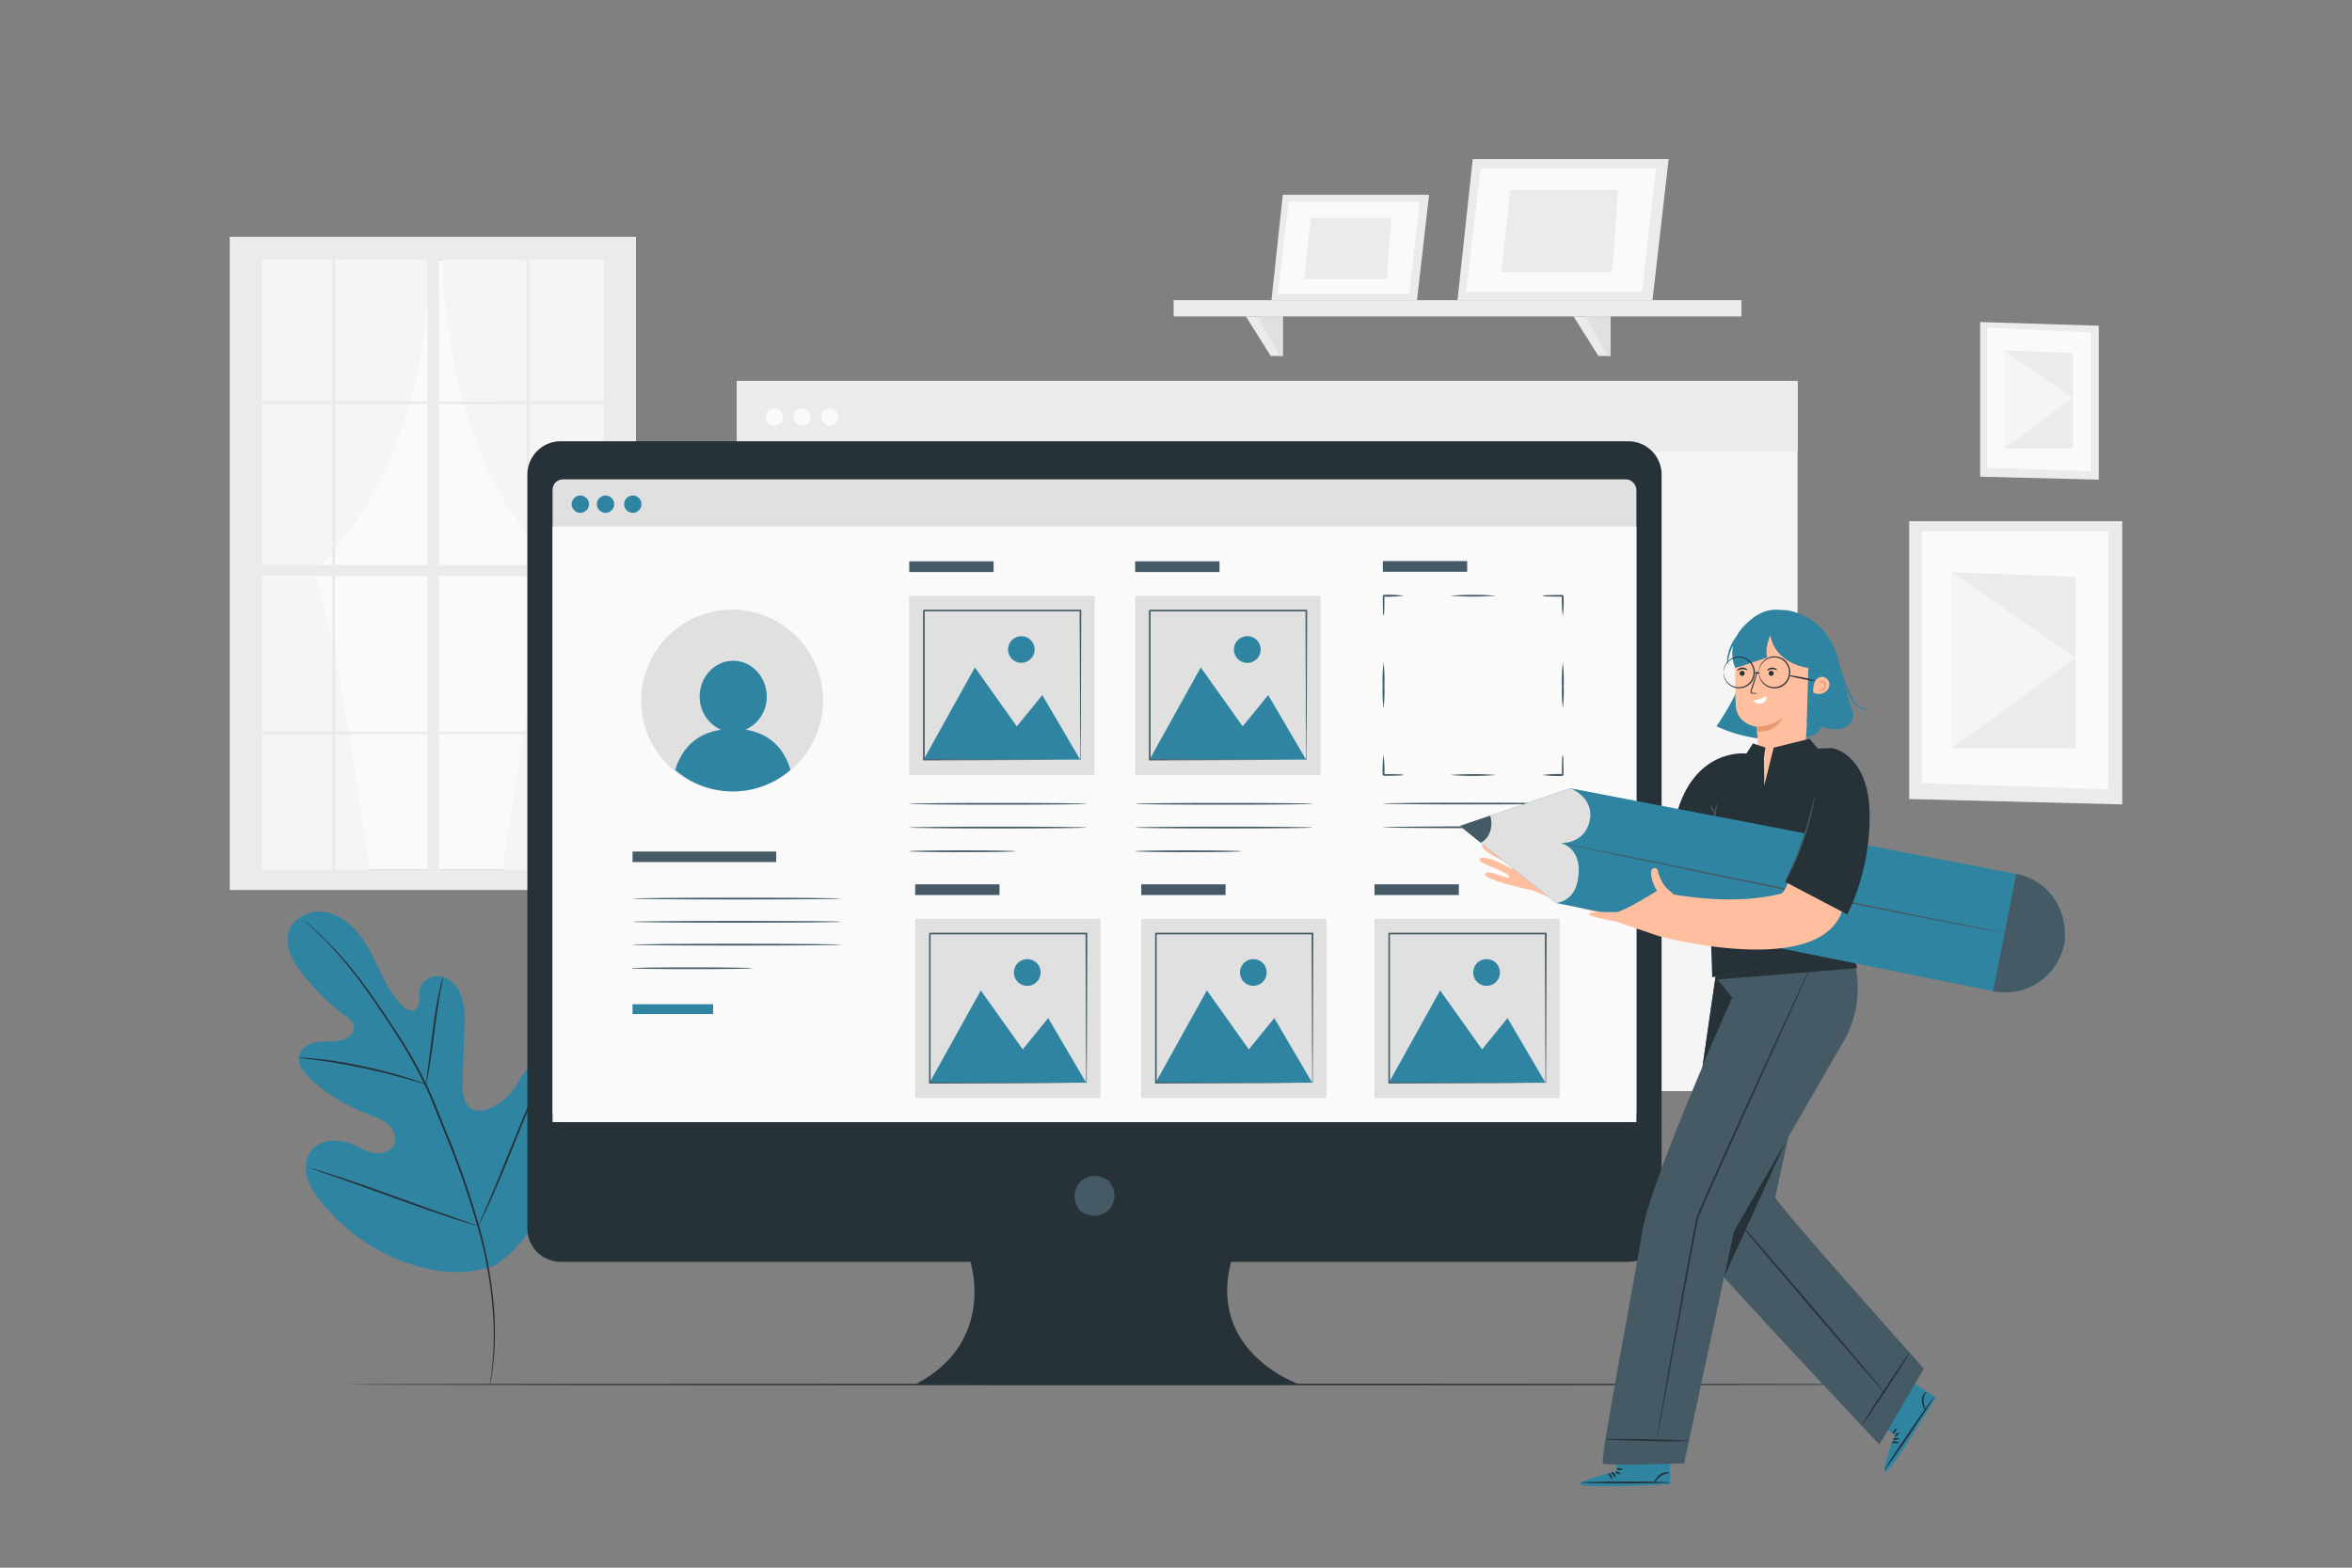 <svg xmlns="http://www.w3.org/2000/svg" viewBox="0 0 750 500"><rect x="0" y="0" width="750" height="500" fill="#808080" stroke="none"/><g id="freepik--background-complete--inject-8"><rect x="83.56" y="82.95" width="111.16" height="194.48" style="fill:#fafafa"></rect><path d="M118.19,279.29S106,191.8,99.63,182.18c0,0,36.42-27.34,37.53-101.45H81.9V279.29Z" style="fill:#f5f5f5"></path><path d="M160.08,278.91s12.17-87.5,18.55-97.11c0,0-36.41-27.35-37.53-101.45h55.26V278.91Z" style="fill:#f5f5f5"></path><path d="M197.64,75.54H73.26V283.86H202.8V75.54ZM105.9,183.77v49.54H83.56V183.77Zm-22.34-3.58V128.92H105.9v51.27Zm56.35,0V128.92h28v51.27Zm28,3.58v49.54h-28V183.77Zm-61-3.58V128.92h29.43v51.27Zm29.43,3.58v49.54H106.9V183.77ZM106.9,128V83h29.43V128ZM136.33,234.2v43.25H106.9V234.2Zm3.58,0h28v43.25h-28Zm0-106.17V83h28V128Zm28.94,55.74h23.64v49.54H168.85Zm0-3.58V128.92h23.64v51.27ZM192.49,128H168.85V83h23.64ZM105.9,83V128H83.56V83ZM83.56,234.2H105.9v43.25H83.56Zm85.29,43.25V234.2h23.64v43.25Z" style="fill:#ebebeb"></path><rect x="234.99" y="121.48" width="338.21" height="226.52" style="fill:#f5f5f5"></rect><rect x="234.99" y="121.48" width="338.21" height="22.63" style="fill:#ebebeb"></rect><path d="M249.64,132.79a2.74,2.74,0,1,1-2.73-2.54A2.64,2.64,0,0,1,249.64,132.79Z" style="fill:#fafafa"></path><path d="M258.46,132.79a2.74,2.74,0,1,1-2.73-2.54A2.64,2.64,0,0,1,258.46,132.79Z" style="fill:#fafafa"></path><path d="M267.28,132.79a2.74,2.74,0,1,1-2.73-2.54A2.64,2.64,0,0,1,267.28,132.79Z" style="fill:#fafafa"></path><polygon points="676.74 166.24 608.79 166.24 608.79 254.85 676.74 256.56 676.74 166.24" style="fill:#ebebeb"></polygon><polygon points="672.27 169.4 612.81 169.4 612.81 249.76 672.27 251.77 672.27 169.4" style="fill:#fafafa"></polygon><polygon points="661.86 184 622.4 182.5 622.4 238.67 661.86 238.67 661.86 184" style="fill:#ebebeb"></polygon><polygon points="622.4 238.67 661.86 209.81 622.4 182.5 622.4 238.67" style="fill:#f5f5f5"></polygon><polygon points="669.25 103.89 631.43 102.71 631.43 152.03 669.25 152.98 669.25 103.89" style="fill:#ebebeb"></polygon><polygon points="666.76 106.04 633.67 104.47 633.67 149.19 666.76 150.31 666.76 106.04" style="fill:#fafafa"></polygon><polygon points="660.97 112.59 639.01 111.76 639.01 143.02 660.97 143.02 660.97 112.59" style="fill:#ebebeb"></polygon><polygon points="639.01 143.02 660.97 126.96 639.01 111.76 639.01 143.02" style="fill:#f5f5f5"></polygon><polygon points="409.06 62.12 405.44 95.74 451.85 95.74 455.7 62.12 409.06 62.12" style="fill:#ebebeb"></polygon><polygon points="410.97 64.33 407.44 93.75 449.33 93.75 452.72 64.33 410.97 64.33" style="fill:#fafafa"></polygon><polygon points="418.02 69.48 415.85 89.01 442.28 89.01 443.64 69.48 418.02 69.48" style="fill:#ebebeb"></polygon><polygon points="469.62 50.71 464.76 95.74 526.94 95.74 532.1 50.71 469.62 50.71" style="fill:#ebebeb"></polygon><polygon points="472.17 53.67 467.45 93.08 523.57 93.08 528.11 53.67 472.17 53.67" style="fill:#fafafa"></polygon><polygon points="481.62 60.57 478.71 86.72 514.12 86.72 515.94 60.57 481.62 60.57" style="fill:#ebebeb"></polygon><rect x="374.23" y="95.74" width="181.08" height="5.18" style="fill:#ebebeb"></rect><polygon points="405.21 113.52 397.28 100.92 409.06 100.92 409.06 113.52 405.21 113.52" style="fill:#ebebeb"></polygon><polygon points="401.11 100.92 408.12 113.52 409.06 113.52 409.06 100.92 401.11 100.92" style="fill:#e0e0e0"></polygon><polygon points="509.69 113.52 501.76 100.92 513.54 100.92 513.54 113.52 509.69 113.52" style="fill:#ebebeb"></polygon><polygon points="505.59 100.92 512.6 113.52 513.54 113.52 513.54 100.92 505.59 100.92" style="fill:#e0e0e0"></polygon></g><g id="freepik--Plant--inject-8"><path d="M157.62,403.69c16.67-10.9,20.9-31.79,20.71-50.65,0-3.15.4-6.46-1.05-9.26s-4.94-4.76-7.83-3.51c-2.39,1.05-3.49,3.74-4.87,6a18.53,18.53,0,0,1-7.65,6.87c-2.05,1-4.58,1.56-6.56.42-2.71-1.56-2.94-5.32-2.85-8.45l.54-17.49a28.56,28.56,0,0,0-.73-9.32c-.91-3-3-5.8-6-6.71s-6.77.72-7.48,3.77a28.07,28.07,0,0,0-.18,3.9c-.12,1.29-.77,2.72-2,3s-2.52-.58-3.45-1.52c-3.19-3.24-5.32-7.36-7.29-11.46S117,301,114.1,297.48s-6.92-6.35-11.46-6.71S93.2,293.06,92,297.43s1.24,8.93,4,12.57a70.47,70.47,0,0,0,14.39,14.21,5.74,5.74,0,0,1,2.4,2.68c.64,2.1-1.41,4.12-3.52,4.76-2.38.72-4.94.42-7.42.64s-5.18,1.24-6.17,3.53c-1.38,3.17,1.25,6.58,3.86,8.84a60.75,60.75,0,0,0,17.7,10.66c2.31.89,4.74,1.69,6.58,3.35s2.91,4.51,1.72,6.68-4.12,2.82-6.56,2.31-4.58-1.86-6.89-2.79c-4.32-1.73-10-1.56-12.83,2.09a9.8,9.8,0,0,0-1.29,8.73,22.9,22.9,0,0,0,4.62,7.85,61,61,0,0,0,25.59,18.68c10,3.7,19.37,4.86,29.5,1.47" style="fill:#2F84A2"></path><path d="M96.63,293.25l.3.3.92.86c.82.74,2,1.84,3.52,3.29a117.61,117.61,0,0,1,11.79,13.19c2.29,3,4.66,6.3,7.14,9.94s5.1,7.54,7.69,11.75a142.08,142.08,0,0,1,7.5,13.56c1.16,2.42,2.19,4.95,3.24,7.53l3.17,7.84a283.4,283.4,0,0,1,10.56,30.39,138,138,0,0,1,4.66,25.8,100.87,100.87,0,0,1-.14,17.69c-.21,2.08-.41,3.69-.59,4.78-.07.52-.13.93-.18,1.24a3.35,3.35,0,0,0,0,.42,1.47,1.47,0,0,0,.1-.41l.24-1.23c.21-1.09.45-2.7.7-4.78a96.37,96.37,0,0,0,.32-17.74A135.61,135.61,0,0,0,153,391.76a276.75,276.75,0,0,0-10.54-30.46l-3.17-7.85c-1.05-2.57-2.09-5.12-3.27-7.55a137.33,137.33,0,0,0-7.55-13.6c-2.62-4.21-5.25-8.11-7.75-11.75s-4.89-7-7.21-9.91a110.37,110.37,0,0,0-12-13.1c-1.53-1.43-2.75-2.51-3.59-3.22l-1-.81A2,2,0,0,0,96.63,293.25Z" style="fill:#263238"></path><path d="M135.84,345.87a6.08,6.08,0,0,0,.34-1.33c.19-.86.42-2.11.68-3.66.52-3.11,1.1-7.42,1.72-12.18s1.25-9.05,1.82-12.14c.28-1.55.52-2.79.7-3.66a6.26,6.26,0,0,0,.21-1.35,6,6,0,0,0-.43,1.3c-.24.85-.55,2.09-.88,3.63-.68,3.08-1.38,7.38-2,12.14s-1.14,8.95-1.55,12.19c-.2,1.47-.36,2.7-.49,3.69A5.84,5.84,0,0,0,135.84,345.87Z" style="fill:#263238"></path><path d="M95.25,337.38a9,9,0,0,0,1.62.23c1,.12,2.56.28,4.42.53,3.72.49,8.85,1.34,14.45,2.52s10.64,2.49,14.25,3.53c1.81.5,3.26.95,4.27,1.26a8,8,0,0,0,1.58.42,9.47,9.47,0,0,0-1.51-.64c-1-.37-2.42-.88-4.22-1.44-3.59-1.14-8.62-2.5-14.25-3.7s-10.77-2-14.52-2.36c-1.87-.2-3.4-.3-4.45-.35A8.7,8.7,0,0,0,95.25,337.38Z" style="fill:#263238"></path><path d="M152.5,391a1.89,1.89,0,0,0,.29-.49l.73-1.44c.64-1.25,1.5-3.08,2.54-5.37,2.08-4.56,4.75-10.95,7.6-18s5.46-13.5,7.45-18.1c1-2.24,1.76-4.08,2.36-5.44l.63-1.49a2.73,2.73,0,0,0,.19-.53,2.1,2.1,0,0,0-.3.48c-.19.39-.44.87-.73,1.44-.63,1.25-1.49,3.09-2.53,5.37-2.08,4.56-4.75,11-7.61,18.05s-5.46,13.5-7.44,18.1L153.32,389l-.63,1.48A2,2,0,0,0,152.5,391Z" style="fill:#263238"></path><path d="M98.75,372.48a2,2,0,0,0,.53.23l1.56.56,5.76,2c4.86,1.69,11.54,4.09,18.92,6.76s14.1,5,19,6.59c2.45.8,4.44,1.42,5.82,1.82l1.59.46a2.6,2.6,0,0,0,.57.12,2.21,2.21,0,0,0-.53-.24l-1.56-.55-5.76-2c-4.86-1.68-11.54-4.08-18.93-6.75s-14.09-5-19-6.6c-2.45-.79-4.44-1.41-5.82-1.82l-1.59-.45A2.08,2.08,0,0,0,98.75,372.48Z" style="fill:#263238"></path></g><g id="freepik--Floor--inject-8"><path d="M611.59,441.57c0,.15-112.14.26-250.45.26s-250.47-.11-250.47-.26,112.12-.26,250.47-.26S611.59,441.43,611.59,441.57Z" style="fill:#263238"></path></g><g id="freepik--Device--inject-8"><path d="M519.22,140.74H178.79a10.62,10.62,0,0,0-10.62,10.63V391.82a10.62,10.62,0,0,0,10.62,10.63H309.45s8.31,25.7-17.46,39H414.16s-29.08-10-21.6-39H519.22a10.63,10.63,0,0,0,10.63-10.63V151.37A10.63,10.63,0,0,0,519.22,140.74Z" style="fill:#263238"></path><path d="M353.91,377.07c4.63,6.62-2.62,13.87-9.24,9.24a2.37,2.37,0,0,1-.57-.57c-4.62-6.62,2.62-13.86,9.24-9.24A2.37,2.37,0,0,1,353.91,377.07Z" style="fill:#455a64"></path><rect x="176.2" y="152.89" width="345.61" height="205" rx="3.27" style="fill:#e0e0e0"></rect><rect x="176.2" y="167.91" width="345.61" height="189.98" style="fill:#fafafa"></rect><path d="M204.55,160.8a2.76,2.76,0,1,1-2.76-2.76A2.76,2.76,0,0,1,204.55,160.8Z" style="fill:#2F84A2"></path><path d="M187.82,160.8a2.76,2.76,0,1,1-2.76-2.76A2.76,2.76,0,0,1,187.82,160.8Z" style="fill:#2F84A2"></path><path d="M195.85,160.8a2.76,2.76,0,1,1-2.76-2.76A2.76,2.76,0,0,1,195.85,160.8Z" style="fill:#2F84A2"></path><path d="M346.49,256.37c0,.15-12.66.28-28.27.28s-28.28-.13-28.28-.28,12.66-.28,28.28-.28S346.49,256.21,346.49,256.37Z" style="fill:#455a64"></path><path d="M346.49,263.94c0,.15-12.66.28-28.27.28s-28.28-.13-28.28-.28,12.66-.29,28.28-.29S346.49,263.78,346.49,263.94Z" style="fill:#455a64"></path><path d="M323.83,271.5c0,.16-7.58.29-16.94.29s-16.95-.13-16.95-.29,7.59-.28,16.95-.28S323.83,271.35,323.83,271.5Z" style="fill:#455a64"></path><rect x="289.94" y="179.03" width="26.89" height="3.41" style="fill:#455a64"></rect><rect x="289.94" y="190.02" width="59.09" height="57.17" style="fill:#e0e0e0"></rect><polygon points="294.52 242.29 310.87 212.87 324.24 231.68 332.36 221.69 344.45 242.29 294.52 242.29" style="fill:#2F84A2"></polygon><circle cx="325.68" cy="207.15" r="4.25" style="fill:#2F84A2"></circle><path d="M344.45,242.45a.82.82,0,0,1,0-.23c0-.18,0-.39,0-.67,0-.61,0-1.47,0-2.57,0-2.27,0-5.55-.06-9.71,0-8.35-.07-20.24-.12-34.52l.24.24-49.92,0c-.07.06.52-.53.27-.27h0v12.82c0,4.2,0,8.32,0,12.32,0,8,0,15.58,0,22.54l-.25-.25,36.1.13,10.18.06,2.7,0,.7,0h0l-.67,0-2.66,0-10.12.06-36.26.13h-.24v-.25c0-7,0-14.53,0-22.54,0-4,0-8.12,0-12.32V194.77h0c-.25.24.34-.36.29-.29l49.92,0h.24v.24c-.05,14.34-.09,26.28-.12,34.67,0,4.14-.05,7.4-.07,9.66,0,1.08,0,1.92,0,2.52,0,.27,0,.48,0,.64A1.66,1.66,0,0,1,344.45,242.45Z" style="fill:#455a64"></path><path d="M418.53,256.37c0,.15-12.66.28-28.28.28s-28.27-.13-28.27-.28,12.65-.28,28.27-.28S418.53,256.21,418.53,256.37Z" style="fill:#455a64"></path><path d="M418.53,263.94c0,.15-12.66.28-28.28.28s-28.27-.13-28.27-.28,12.65-.29,28.27-.29S418.53,263.78,418.53,263.94Z" style="fill:#455a64"></path><path d="M395.87,271.5c0,.16-7.59.29-16.95.29S362,271.66,362,271.5s7.58-.28,16.94-.28S395.87,271.35,395.87,271.5Z" style="fill:#455a64"></path><rect x="361.98" y="179.03" width="26.89" height="3.41" style="fill:#455a64"></rect><rect x="361.98" y="190.02" width="59.09" height="57.17" style="fill:#e0e0e0"></rect><polygon points="366.56 242.29 382.9 212.87 396.27 231.68 404.4 221.69 416.48 242.29 366.56 242.29" style="fill:#2F84A2"></polygon><path d="M402,207.15a4.26,4.26,0,1,1-4.25-4.25A4.25,4.25,0,0,1,402,207.15Z" style="fill:#2F84A2"></path><path d="M416.48,242.45s0-.08,0-.23,0-.39,0-.67c0-.61,0-1.47,0-2.57,0-2.27,0-5.55-.06-9.71,0-8.35-.08-20.24-.13-34.52l.24.24-49.92,0c-.07.06.53-.53.28-.27h0v12.82c0,4.2,0,8.32,0,12.32,0,8,0,15.58,0,22.54l-.24-.25,36.1.13,10.18.06,2.7,0,.7,0h0l-.68,0-2.65,0-10.13.06-36.25.13h-.25v-.25c0-7,0-14.53,0-22.54V194.77h0c-.26.24.34-.36.28-.29l49.92,0h.25v.24c-.06,14.34-.1,26.28-.13,34.67,0,4.14-.05,7.4-.06,9.66q0,1.62,0,2.52c0,.27,0,.48,0,.64A.85.85,0,0,1,416.48,242.45Z" style="fill:#455a64"></path><rect x="291.83" y="282.05" width="26.89" height="3.41" style="fill:#455a64"></rect><rect x="291.83" y="293.03" width="59.09" height="57.17" style="fill:#e0e0e0"></rect><polygon points="296.41 345.31 312.76 315.89 326.13 334.69 334.25 324.71 346.34 345.31 296.41 345.31" style="fill:#2F84A2"></polygon><path d="M331.83,310.17a4.26,4.26,0,1,1-4.26-4.26A4.25,4.25,0,0,1,331.83,310.17Z" style="fill:#2F84A2"></path><path d="M346.34,345.47s0-.09,0-.24,0-.39,0-.67c0-.6,0-1.46,0-2.57,0-2.26,0-5.54-.07-9.71,0-8.35-.07-20.24-.12-34.51l.24.24-49.92,0,.28-.28V301c0,1.08,0,2.16,0,3.23v18.69c0,8,0,15.57,0,22.54l-.25-.25,36.1.13,10.18.06,2.71,0h.7a1.22,1.22,0,0,1,.24,0h-.89l-2.65,0-10.13.07-36.26.12h-.24v-.24c0-7,0-14.54,0-22.54q0-6,0-12.32V297.77l.29-.29,49.92,0h.24v.25c-.05,14.34-.09,26.28-.12,34.67,0,4.14,0,7.4-.06,9.65,0,1.09,0,1.93,0,2.53,0,.26,0,.47,0,.64A.67.67,0,0,1,346.34,345.47Z" style="fill:#455a64"></path><rect x="363.92" y="282.05" width="26.89" height="3.41" style="fill:#455a64"></rect><rect x="363.92" y="293.03" width="59.09" height="57.17" style="fill:#e0e0e0"></rect><polygon points="368.5 345.31 384.85 315.89 398.22 334.69 406.34 324.71 418.43 345.31 368.5 345.31" style="fill:#2F84A2"></polygon><path d="M403.91,310.17a4.25,4.25,0,1,1-4.25-4.26A4.25,4.25,0,0,1,403.91,310.17Z" style="fill:#2F84A2"></path><path d="M418.43,345.47a1.35,1.35,0,0,1,0-.24c0-.17,0-.39,0-.67,0-.6,0-1.46,0-2.57,0-2.26,0-5.54-.06-9.71,0-8.35-.07-20.24-.12-34.51l.24.24-49.93,0,.28-.28v12.84q0,6.3,0,12.32c0,8,0,15.57,0,22.54l-.25-.25,36.1.13,10.18.06,2.7,0h.7l.25,0h-.89l-2.66,0-10.12.07-36.26.12h-.25v-.24c0-7,0-14.54,0-22.54q0-6,0-12.32V297.77l.28-.29,49.93,0h.24v.25c-.05,14.34-.09,26.28-.12,34.67,0,4.14-.05,7.4-.07,9.65,0,1.09,0,1.93,0,2.53,0,.26,0,.47,0,.64A1.66,1.66,0,0,1,418.43,345.47Z" style="fill:#455a64"></path><rect x="438.3" y="282.05" width="26.89" height="3.41" style="fill:#455a64"></rect><rect x="438.3" y="293.03" width="59.09" height="57.17" style="fill:#e0e0e0"></rect><polygon points="442.88 345.31 459.23 315.89 472.6 334.69 480.72 324.71 492.81 345.31 442.88 345.31" style="fill:#2F84A2"></polygon><path d="M478.3,310.17a4.26,4.26,0,1,1-4.26-4.26A4.25,4.25,0,0,1,478.3,310.17Z" style="fill:#2F84A2"></path><path d="M492.81,345.47s0-.09,0-.24,0-.39,0-.67c0-.6,0-1.46,0-2.57,0-2.26,0-5.54-.07-9.71,0-8.35-.07-20.24-.12-34.51l.24.24-49.92,0,.28-.28v25.16c0,8,0,15.57,0,22.54l-.25-.25,36.1.13,10.18.06,2.71,0h.69a1.27,1.27,0,0,1,.25,0h-.89l-2.65,0-10.13.07-36.26.12h-.24v-.24c0-7,0-14.54,0-22.54q0-6,0-12.32V297.77l.29-.29,49.92,0h.24v.25c-.05,14.34-.09,26.28-.12,34.67,0,4.14-.05,7.4-.06,9.65,0,1.09,0,1.93,0,2.53,0,.26,0,.47,0,.64A.67.67,0,0,1,492.81,345.47Z" style="fill:#455a64"></path><path d="M491.86,247.18a38.3,38.3,0,0,1,6.48-.28l-.28.28h0v-.64c0-.22,0-.43,0-.64,0-.42,0-.82,0-1.22,0-.71,0-1.4.06-2.06a6.3,6.3,0,0,1,.2-1.9,7,7,0,0,1,.19,1.9c0,.66,0,1.35.06,2.06,0,.4,0,.8,0,1.22v1.28h0l-.29.29A36.46,36.46,0,0,1,491.86,247.18Z" style="fill:#455a64"></path><path d="M462.39,247.18a97.13,97.13,0,0,1,14.74,0,93.79,93.79,0,0,1-14.74,0Z" style="fill:#455a64"></path><path d="M441.17,240.7a37.09,37.09,0,0,1,.28,6.48l-.28-.28h2.53l2.06.06a7.31,7.31,0,0,1,1.9.2,6.37,6.37,0,0,1-1.9.2l-2.06.06-1.22,0h-1.31l-.28-.29A38.3,38.3,0,0,1,441.17,240.7Z" style="fill:#455a64"></path><path d="M441.17,211.23a47.92,47.92,0,0,1,.28,7.37,47.73,47.73,0,0,1-.28,7.36,49.29,49.29,0,0,1-.28-7.36A49.48,49.48,0,0,1,441.17,211.23Z" style="fill:#455a64"></path><path d="M447.66,190a37.25,37.25,0,0,1-6.49.28l.28-.28h0v1.29c0,.41,0,.82,0,1.22,0,.71,0,1.39-.06,2.06a6.37,6.37,0,0,1-.2,1.9,6.37,6.37,0,0,1-.2-1.9c0-.67,0-1.35-.06-2.06,0-.4,0-.81,0-1.22,0-.21,0-.43,0-.65V190h0l.28-.28A38.47,38.47,0,0,1,447.66,190Z" style="fill:#455a64"></path><path d="M477.13,190a97.13,97.13,0,0,1-14.74,0,97.13,97.13,0,0,1,14.74,0Z" style="fill:#455a64"></path><path d="M498.35,196.5a36.62,36.62,0,0,1-.29-6.49c.57.56.16.16.28.28H497l-1.22,0-2.06-.06a6.37,6.37,0,0,1-1.9-.2,6.37,6.37,0,0,1,1.9-.2l2.06-.06h2.52l.29.28A38.47,38.47,0,0,1,498.35,196.5Z" style="fill:#455a64"></path><path d="M498.35,226a46.92,46.92,0,0,1-.29-7.36,47.11,47.11,0,0,1,.29-7.37,49.48,49.48,0,0,1,.28,7.37A49.29,49.29,0,0,1,498.35,226Z" style="fill:#455a64"></path><path d="M497.52,256.29c0,.15-12.67.28-28.28.28s-28.28-.13-28.28-.28,12.66-.28,28.28-.28S497.52,256.13,497.52,256.29Z" style="fill:#455a64"></path><path d="M497.52,263.86c0,.15-12.67.28-28.28.28S441,264,441,263.86s12.66-.29,28.28-.29S497.52,263.7,497.52,263.86Z" style="fill:#455a64"></path><rect x="440.96" y="178.95" width="26.89" height="3.41" style="fill:#455a64"></rect><path d="M262.45,223.44a29,29,0,1,1-29-29A29,29,0,0,1,262.45,223.44Z" style="fill:#e0e0e0"></path><path d="M268.18,286.6c0,.15-14.88.28-33.23.28s-33.24-.13-33.24-.28,14.88-.29,33.24-.29S268.18,286.44,268.18,286.6Z" style="fill:#455a64"></path><path d="M268.18,294c0,.16-14.88.28-33.23.28s-33.24-.12-33.24-.28,14.88-.28,33.24-.28S268.18,293.79,268.18,294Z" style="fill:#455a64"></path><path d="M268.18,301.3c0,.16-14.88.28-33.23.28s-33.24-.12-33.24-.28S216.59,301,235,301,268.18,301.15,268.18,301.3Z" style="fill:#455a64"></path><path d="M239.9,308.81c0,.16-8.63.28-19.27.28s-19.28-.12-19.28-.28,8.63-.28,19.28-.28S239.9,308.66,239.9,308.81Z" style="fill:#455a64"></path><rect x="201.71" y="271.6" width="45.8" height="3.35" transform="translate(449.22 546.54) rotate(180)" style="fill:#455a64"></rect><path d="M215.31,245.57a28.08,28.08,0,0,0,36.76,0c-1.54-5.24-5.28-11.46-14.37-12.84a11.38,11.38,0,0,0,6.79-10.53c0-6.3-4.74-11.42-10.64-11.45s-10.7,5.06-10.73,11.35a11.39,11.39,0,0,0,6.81,10.64C220.69,234.11,216.88,240.36,215.31,245.57Z" style="fill:#2F84A2"></path><rect x="201.71" y="320.29" width="25.68" height="3.13" style="fill:#2F84A2"></rect></g><g id="freepik--Character--inject-8"><path d="M586.14,211.66l4.38,14.69a6.89,6.89,0,0,1,.39,2.05c0,2.07-2,3.7-4,4.08a13.78,13.78,0,0,1-6.11-.72c-.54,2.11-3,3-5.15,3.4a47.08,47.08,0,0,1-28.32-3.53,77.26,77.26,0,0,0,9.13-17.46l22.34,1a10.31,10.31,0,0,0,3.92-.33,3.49,3.49,0,0,0,2.44-2.83" style="fill:#2F84A2"></path><path d="M560.54,240.35c.28-1.64-.39-8.54-.39-8.54s-6.29-.67-6.67-6.91,0-20.64,0-20.64l11.46-5.6,12.62,9.55-1.91,31.21L562,251.6Z" style="fill:#ffbe9d"></path><path d="M554.73,214.75a.8.8,0,1,0,.8-.79A.79.79,0,0,0,554.73,214.75Z" style="fill:#263238"></path><path d="M554,213.88c.11.11.7-.39,1.56-.44s1.5.37,1.59.25-.06-.24-.34-.43a2.09,2.09,0,0,0-1.29-.34,2.05,2.05,0,0,0-1.23.49C554,213.64,553.9,213.84,554,213.88Z" style="fill:#263238"></path><path d="M564,214.75a.8.8,0,1,0,.79-.79A.79.79,0,0,0,564,214.75Z" style="fill:#263238"></path><path d="M563.49,213.88c.1.11.69-.39,1.55-.44s1.51.37,1.6.25-.06-.24-.35-.43a2.11,2.11,0,0,0-2.51.15C563.52,213.64,563.44,213.84,563.49,213.88Z" style="fill:#263238"></path><path d="M563.23,222a15.92,15.92,0,0,1-4.16,1.44,2.43,2.43,0,0,0,2.85.81A1.79,1.79,0,0,0,563.23,222Z" style="fill:#fafafa"></path><path d="M560.15,231.81a15.57,15.57,0,0,0,8.27-2.79s-1.87,4.58-8.13,4.32Z" style="fill:#eb996e"></path><path d="M595.72,226.16a4.51,4.51,0,0,1-2.26-.51,6.39,6.39,0,0,1-2.47-2.4,24.61,24.61,0,0,1-1.84-3.95c-1.17-2.9-2-5.6-2.65-7.56-.09-.31-.18-.59-.26-.86a8,8,0,0,0-.16-.86c-3.41-13-14.85-15.44-17.11-15.44-2.43,0-6.68-1.34-12.87,5.1a13.78,13.78,0,0,0-2.35,3.24A14,14,0,0,0,551,208.8a7.16,7.16,0,0,0-.14,3.09c.12,0,.14-1.17.62-3a15.18,15.18,0,0,1,1.2-3.07,11.91,11.91,0,0,0,.63,7.19l2.22-.62,8-2.7c-.73-2.46.34-5.52.94-7l.06,0c1.82,9.34,12.11,10.32,12.11,10.32l-.51,17.73c10.57-2.26,10.71-13.8,10.64-16.67.48,1.62,1.1,3.48,1.88,5.43a24.2,24.2,0,0,0,1.94,4,6.39,6.39,0,0,0,2.74,2.48,4.24,4.24,0,0,0,2.46.36,1.76,1.76,0,0,0,.86-.32A7.23,7.23,0,0,0,595.72,226.16Z" style="fill:#2F84A2"></path><path d="M560.39,221.15A5.93,5.93,0,0,0,559,221c-.22,0-.44,0-.48-.2a1.21,1.21,0,0,1,.12-.7c.19-.56.38-1.15.59-1.78.41-1.27.76-2.42,1-3.26a5.21,5.21,0,0,0,.31-1.38A5.7,5.7,0,0,0,560,215c-.3.82-.69,2-1.1,3.24l-.57,1.79a1.42,1.42,0,0,0-.08.9.57.57,0,0,0,.37.31,1.67,1.67,0,0,0,.37,0A5.84,5.84,0,0,0,560.39,221.15Z" style="fill:#263238"></path><path d="M574.9,216.07c-1.94-.38-3.58-.65-4.14-.69a4.91,4.91,0,0,0,.12-1,5.13,5.13,0,0,0-1-3,4.92,4.92,0,0,0-2.36-1.75,5.05,5.05,0,0,0-2.65-.2,4.79,4.79,0,0,0-2.1,1,4.87,4.87,0,0,0-1.77,2.77,4,4,0,0,0-.11.9,1,1,0,0,0,0,.31s0-.43.22-1.17a4.89,4.89,0,0,1,1.79-2.62,4.66,4.66,0,0,1,2-.87,4.74,4.74,0,0,1,4.68,7.45,4.67,4.67,0,0,1-2.2,1.66,4.74,4.74,0,0,1-2.48.22,4.67,4.67,0,0,1-2-.88,4.84,4.84,0,0,1-1.79-2.61,5.29,5.29,0,0,1-.17-.9c.15,0,.25-.08.25-.12s-.12-.1-.29-.13v0a3.37,3.37,0,0,0-.6,0,3.12,3.12,0,0,0-.72.08v-.06a5.06,5.06,0,0,0-1-3,4.94,4.94,0,0,0-2.35-1.75,5.09,5.09,0,0,0-2.66-.2,5,5,0,0,0-3.87,3.73,4,4,0,0,0-.11.9,1,1,0,0,0,0,.31s0-.43.22-1.17a4.89,4.89,0,0,1,1.79-2.62,4.66,4.66,0,0,1,2-.87,4.74,4.74,0,0,1,5.59,4.66,4.75,4.75,0,0,1-3.1,4.45,4.78,4.78,0,0,1-2.49.22,4.67,4.67,0,0,1-2-.88,4.84,4.84,0,0,1-1.79-2.61c-.2-.74-.18-1.18-.22-1.18a1.14,1.14,0,0,0,0,.32,3.9,3.9,0,0,0,.11.89,4.88,4.88,0,0,0,1.77,2.78,5,5,0,0,0,2.1,1,5.09,5.09,0,0,0,2.66-.2,5,5,0,0,0,2.35-1.75,5.08,5.08,0,0,0,1-2.75,2.76,2.76,0,0,0,.74.08,4.52,4.52,0,0,0,.58,0v0a3.9,3.9,0,0,0,.11.89,4.95,4.95,0,0,0,3.87,3.74,5.05,5.05,0,0,0,2.65-.2,5,5,0,0,0,2.36-1.75,4.85,4.85,0,0,0,.84-1.88c.53.17,2.15.55,4.11.93a29.76,29.76,0,0,0,4.36.69A26.54,26.54,0,0,0,574.9,216.07Z" style="fill:#263238"></path><path d="M578.22,220.89a7.61,7.61,0,0,1,.34-3.08,2.91,2.91,0,0,1,2.24-1.94,2.46,2.46,0,0,1,2.54,2,3,3,0,0,1-1.55,3,4,4,0,0,1-3.47.1" style="fill:#ffbe9d"></path><path d="M580,220c0-.07.34.08.78,0a1.39,1.39,0,0,0,.93-1.33,1,1,0,0,0-.22-.83.93.93,0,0,0-.68-.2c-.47,0-.8.16-.82.08s.21-.29.77-.44a1.19,1.19,0,0,1,1,.2,1.42,1.42,0,0,1,.43,1.23,1.86,1.86,0,0,1-.46,1.16,1.45,1.45,0,0,1-.92.49C580.27,220.35,580,220,580,220Z" style="fill:#eb996e"></path><path d="M604.22,457.63l-7.53-5.11,9.49-14.16,11.09,7.36-.53.91c-2.4,4.06-12.49,20.44-15,22.53C598.88,471.48,604.22,457.63,604.22,457.63Z" style="fill:#2F84A2"></path><path d="M600.8,469c-.14-.09,3.33-5.44,7.75-11.94s8.1-11.71,8.24-11.62-3.34,5.44-7.76,12S600.93,469.11,600.8,469Z" style="fill:#263238"></path><path d="M605.59,458.92c0,.16-.47.25-1,.29s-1,0-1.05-.16.41-.39,1-.42S605.61,458.76,605.59,458.92Z" style="fill:#263238"></path><path d="M605.48,460.16c0,.16-.55.18-1.16.14s-1.12-.12-1.13-.29.51-.33,1.16-.29S605.51,460,605.48,460.16Z" style="fill:#263238"></path><path d="M613.85,449.68c-.07,0-.26-.27-.49-.78a6,6,0,0,1-.53-2.17,3.45,3.45,0,0,1,.64-2.18c.37-.48.73-.61.77-.55s-.19.31-.43.77a4.06,4.06,0,0,0-.4,1.94,11,11,0,0,0,.34,2.06C613.88,449.3,613.93,449.65,613.85,449.68Z" style="fill:#263238"></path><path d="M604.15,458c-.07-.14.2-.42.57-.69s.71-.45.83-.34-.07.5-.49.81S604.21,458.15,604.15,458Z" style="fill:#263238"></path><path d="M603.57,457.29c-.13-.1,0-.55.34-1s.69-.75.82-.67,0,.53-.34,1S603.69,457.39,603.57,457.29Z" style="fill:#263238"></path><path d="M515.47,469.27v-9.1l17-.11.14,13.32-1.06.07c-4.7.29-23.92,1.15-27.08.22C501,472.63,515.47,469.27,515.47,469.27Z" style="fill:#2F84A2"></path><path d="M504.12,472.83c0-.16,6.38-.29,14.24-.29s14.24.13,14.24.29-6.37.3-14.24.3S504.12,473,504.12,472.83Z" style="fill:#263238"></path><path d="M515.17,471.13c-.14.08-.47-.25-.81-.69s-.57-.84-.46-1,.56.13.92.61S515.31,471.05,515.17,471.13Z" style="fill:#263238"></path><path d="M514.08,471.73c-.15.06-.45-.35-.76-.88s-.53-1-.4-1.1.56.24.9.81S514.23,471.67,514.08,471.73Z" style="fill:#263238"></path><path d="M527.46,472.77c-.06,0,.08-.37.37-.84a6.21,6.21,0,0,1,1.49-1.66,3.55,3.55,0,0,1,2.17-.7c.6,0,.92.27.89.33s-.37,0-.88.08a4.19,4.19,0,0,0-1.83.76,10.64,10.64,0,0,0-1.51,1.44C527.79,472.58,527.53,472.82,527.46,472.77Z" style="fill:#263238"></path><path d="M515.12,469.42c.08-.14.47-.07.89.08s.78.34.75.5-.45.22-.94.05S515,469.56,515.12,469.42Z" style="fill:#263238"></path><path d="M515.39,468.54c0-.16.47-.29,1-.28s1,.15,1,.31-.44.28-1,.28S515.37,468.7,515.39,468.54Z" style="fill:#263238"></path><path d="M558.47,259.15,540,253s-8.15,23.48-10.65,23.71c-13.84,1.26-28.65-3.33-33.85-5.14-.52-.59-1.12-1.3-1.79-2.17a8.26,8.26,0,0,1-1.31-2.49,13,13,0,0,1-.74-3.42,1.09,1.09,0,0,0-1.87-.86c-.59.78-.75,3.74.62,6.94s-3.47.65-5.25-.25-7.41-3.4-8.12-3.07c-1,.49-.71,1.69,1.09,2.54s7,3.78,6.49,4.7-9.51-3.77-9.51-3.77-1.76-1.31-2.39-.27c-1.14,1.87,8.78,6.14,9.74,6.52.66.26.14,1.28-.56,1s-8.86-4.87-10.05-3c-.9,1.45,8.14,3.58,9.31,5.46s-6.7-2.31-7.5-.88c-.3.53-.46,1,4.4,2.72A102.51,102.51,0,0,0,488.92,284l0,.05s48.55,21.71,59,.79C559,262.64,558.47,259.15,558.47,259.15Z" style="fill:#ffbe9d"></path><path d="M547.17,310.75s-11.77,78.22-10.08,82,62.22,68,62.22,68l14.16-24.26s-47.75-53.3-47.39-54.73S583,304.26,583,304.26Z" style="fill:#455a64"></path><polygon points="549.74 407.36 559.69 385.51 569.64 363.66 552.88 392.71 549.74 407.36" style="fill:#263238"></polygon><path d="M555.67,387.87a4.87,4.87,0,0,1,.06.86c0,.62,0,1.45.06,2.48l0-.08c3.79,4.28,12.19,14,21.89,25.36l16.85,19.86,5.06,6.07c.56.68,1,1.24,1.35,1.66a3.13,3.13,0,0,1,.44.61,4,4,0,0,1-.53-.53l-1.43-1.6c-1.28-1.45-3-3.47-5.2-5.94l-17-19.75c-9.69-11.35-18-21.17-21.63-25.58l0,0v0c0-1,0-1.86.05-2.48A3.45,3.45,0,0,1,555.67,387.87Z" style="fill:#263238"></path><path d="M608.93,431.47c.14.09-3.17,5.34-7.38,11.72s-7.73,11.49-7.86,11.4,3.17-5.34,7.38-11.72S608.8,431.38,608.93,431.47Z" style="fill:#263238"></path><path d="M542.91,340.13c.11-.82,9.51-22,9.51-22l-4.56-6.43-.81-.18Z" style="fill:#263238"></path><path d="M556.39,310l-9.34,1.56,5.37,6.61c-8.67,19.62-26.58,61.16-28.73,74.55-2.86,17.74-13.63,73.15-12.55,74s25.91,0,25.91,0l15.83-74,35-60.62a33.82,33.82,0,0,0,3.55-24.95l-.7-2.88" style="fill:#455a64"></path><path d="M528.41,458.5a2.53,2.53,0,0,1,.05-.41c0-.3.1-.7.18-1.21l.77-4.63c.71-4.05,1.72-9.86,3-17s2.81-15.73,4.5-25.21c.88-4.74,1.8-9.72,2.75-14.88.24-1.28.5-2.58.75-3.89.13-.66.25-1.31.4-2,.08-.33.14-.67.24-1l.37-1c1-2.54,2.14-5,3.26-7.59,9.05-20.33,17.47-38.63,23.56-51.87l7.27-15.67c.85-1.82,1.53-3.24,2-4.24.22-.46.4-.83.54-1.1a2,2,0,0,1,.2-.37l-.15.4-.48,1.12-1.91,4.29C574,316,571.56,321.4,568.58,328c-6,13.29-14.36,31.61-23.4,51.94-1.12,2.54-2.25,5.06-3.25,7.55l-.36.92c-.1.32-.15.65-.23,1-.15.64-.27,1.31-.41,2-.25,1.31-.5,2.61-.75,3.89-1,5.15-1.89,10.13-2.78,14.86-1.74,9.48-3.31,18-4.63,25.19s-2.39,12.94-3.13,17c-.38,2-.68,3.52-.88,4.61-.11.5-.19.9-.25,1.2A1.61,1.61,0,0,1,528.41,458.5Z" style="fill:#263238"></path><path d="M538.53,459.6c0,.16-6,.18-13.31,0s-13.31-.37-13.31-.53,6-.18,13.32-.05S538.54,459.44,538.53,459.6Z" style="fill:#263238"></path><polygon points="547.05 311.55 547.41 312.4 592.28 308.77 590.7 304.26 547.05 311.55" style="fill:#263238"></polygon><path d="M565.58,238.45l-3,12.12-.11-8.72.23-1.93.27-1.47-4-1.35-2.06,3.21-.6,0s-16.15-1.61-21.8,19.73l-5.17,12.65,15.65,7.8,0,1,1,30.19,45.2-7.32c.18-6.78-6.74-19.06-5.21-25.2l5.21-21-6.83-19.57-4.73.15h0L577,235.63l-11.37,2.82" style="fill:#263238"></path><path d="M545.27,280.31a2.83,2.83,0,0,1-1-.51,7.57,7.57,0,0,1-2.09-2.16,6.82,6.82,0,0,1-1.07-4.31,9.61,9.61,0,0,1,1.76-5.16,9.41,9.41,0,0,1,3.2-2.86l-.14.18c.38-2.77.72-5.15,1-6.84a17.12,17.12,0,0,1,.5-2.67,18.39,18.39,0,0,1-.2,2.72c-.17,1.69-.44,4.09-.78,6.86l0,.12-.12.07a9.33,9.33,0,0,0-4.7,7.61,6.61,6.61,0,0,0,.9,4.09,8.29,8.29,0,0,0,1.9,2.18C545,280.07,545.28,280.27,545.27,280.31Z" style="fill:#455a64"></path><path d="M547,260c-.13.06-.57-.58-1-1.44s-.66-1.61-.53-1.67.57.58,1,1.44S547.1,259.88,547,260Z" style="fill:#455a64"></path><path d="M500.76,251.42l142.18,27.31c10.14,1.95,16.52,11.21,15.37,21.76a3.11,3.11,0,0,1-.08.44,19.15,19.15,0,0,1-22.66,15.19L496.23,288,465.5,263.44Z" style="fill:#2F84A2"></path><path d="M500.76,251.42s7.76,2.91,6.16,10.35-9.11,7.13-9.11,7.13,7.3,1.62,5.28,12.05c-1.31,6.72-6.86,7.07-6.86,7.07L465.5,263.44Z" style="fill:#e0e0e0"></path><path d="M472.18,268.78c3-1.49,4.05-5.46,3-8.63l-9.65,3.29Z" style="fill:#455a64"></path><path d="M641,297.92l-.37-.05-1.1-.18-4.19-.75c-3.64-.66-8.89-1.65-15.39-2.9-13-2.5-30.89-6.09-50.65-10.17l-50.58-10.52-15.33-3.21-4.16-.89-1.08-.25a1.59,1.59,0,0,1-.37-.1,2.07,2.07,0,0,1,.38.05l1.09.19,4.18.8L518.82,273l50.62,10.37c19.75,4.08,37.65,7.73,50.62,10.32l15.35,3.06,4.17.85,1.09.23A1.39,1.39,0,0,1,641,297.92Z" style="fill:#455a64"></path><path d="M635.57,316.12a19.15,19.15,0,0,0,22.66-15.19,3.11,3.11,0,0,0,.08-.44c1.15-10.55-5.23-19.81-15.37-21.76Z" style="fill:#455a64"></path><path d="M579.06,257.11S570.41,284.4,568,285c-13.48,3.44-28.83,1.25-34.24.28-.61-.5-1.33-1.12-2.12-1.86a8.43,8.43,0,0,1-1.68-2.25,12.6,12.6,0,0,1-1.27-3.26,1.09,1.09,0,0,0-2-.55c-.47.86-.15,3.81,1.7,6.75,0,0-10.84,6.88-13.21,6.82s-9.16-.23-8.45.71,8.45,2.23,8.45,2.23l14,4.75s51.36,13.82,58.39-8.5c4.3-13.68,7.28-21.73,7.95-25Z" style="fill:#ffbe9d"></path><path d="M584.43,238.63s11.3,2,11.74,20.5a72.16,72.16,0,0,1-7.08,32.54l-19.88-10.44a122.81,122.81,0,0,0,10-28.13l5.16-14.48Z" style="fill:#263238"></path><path d="M578.63,254.13a5,5,0,0,1-.13,1.14c-.11.72-.3,1.76-.58,3a88.69,88.69,0,0,1-2.77,9.83,87.16,87.16,0,0,1-3.91,9.44c-.57,1.18-1.06,2.12-1.42,2.75a5.48,5.48,0,0,1-.6,1,4.21,4.21,0,0,1,.42-1.06c.34-.77.77-1.71,1.27-2.81,1.06-2.38,2.44-5.71,3.75-9.46s2.26-7.22,2.9-9.75q.44-1.77.75-3A4.66,4.66,0,0,1,578.63,254.13Z" style="fill:#455a64"></path></g></svg>